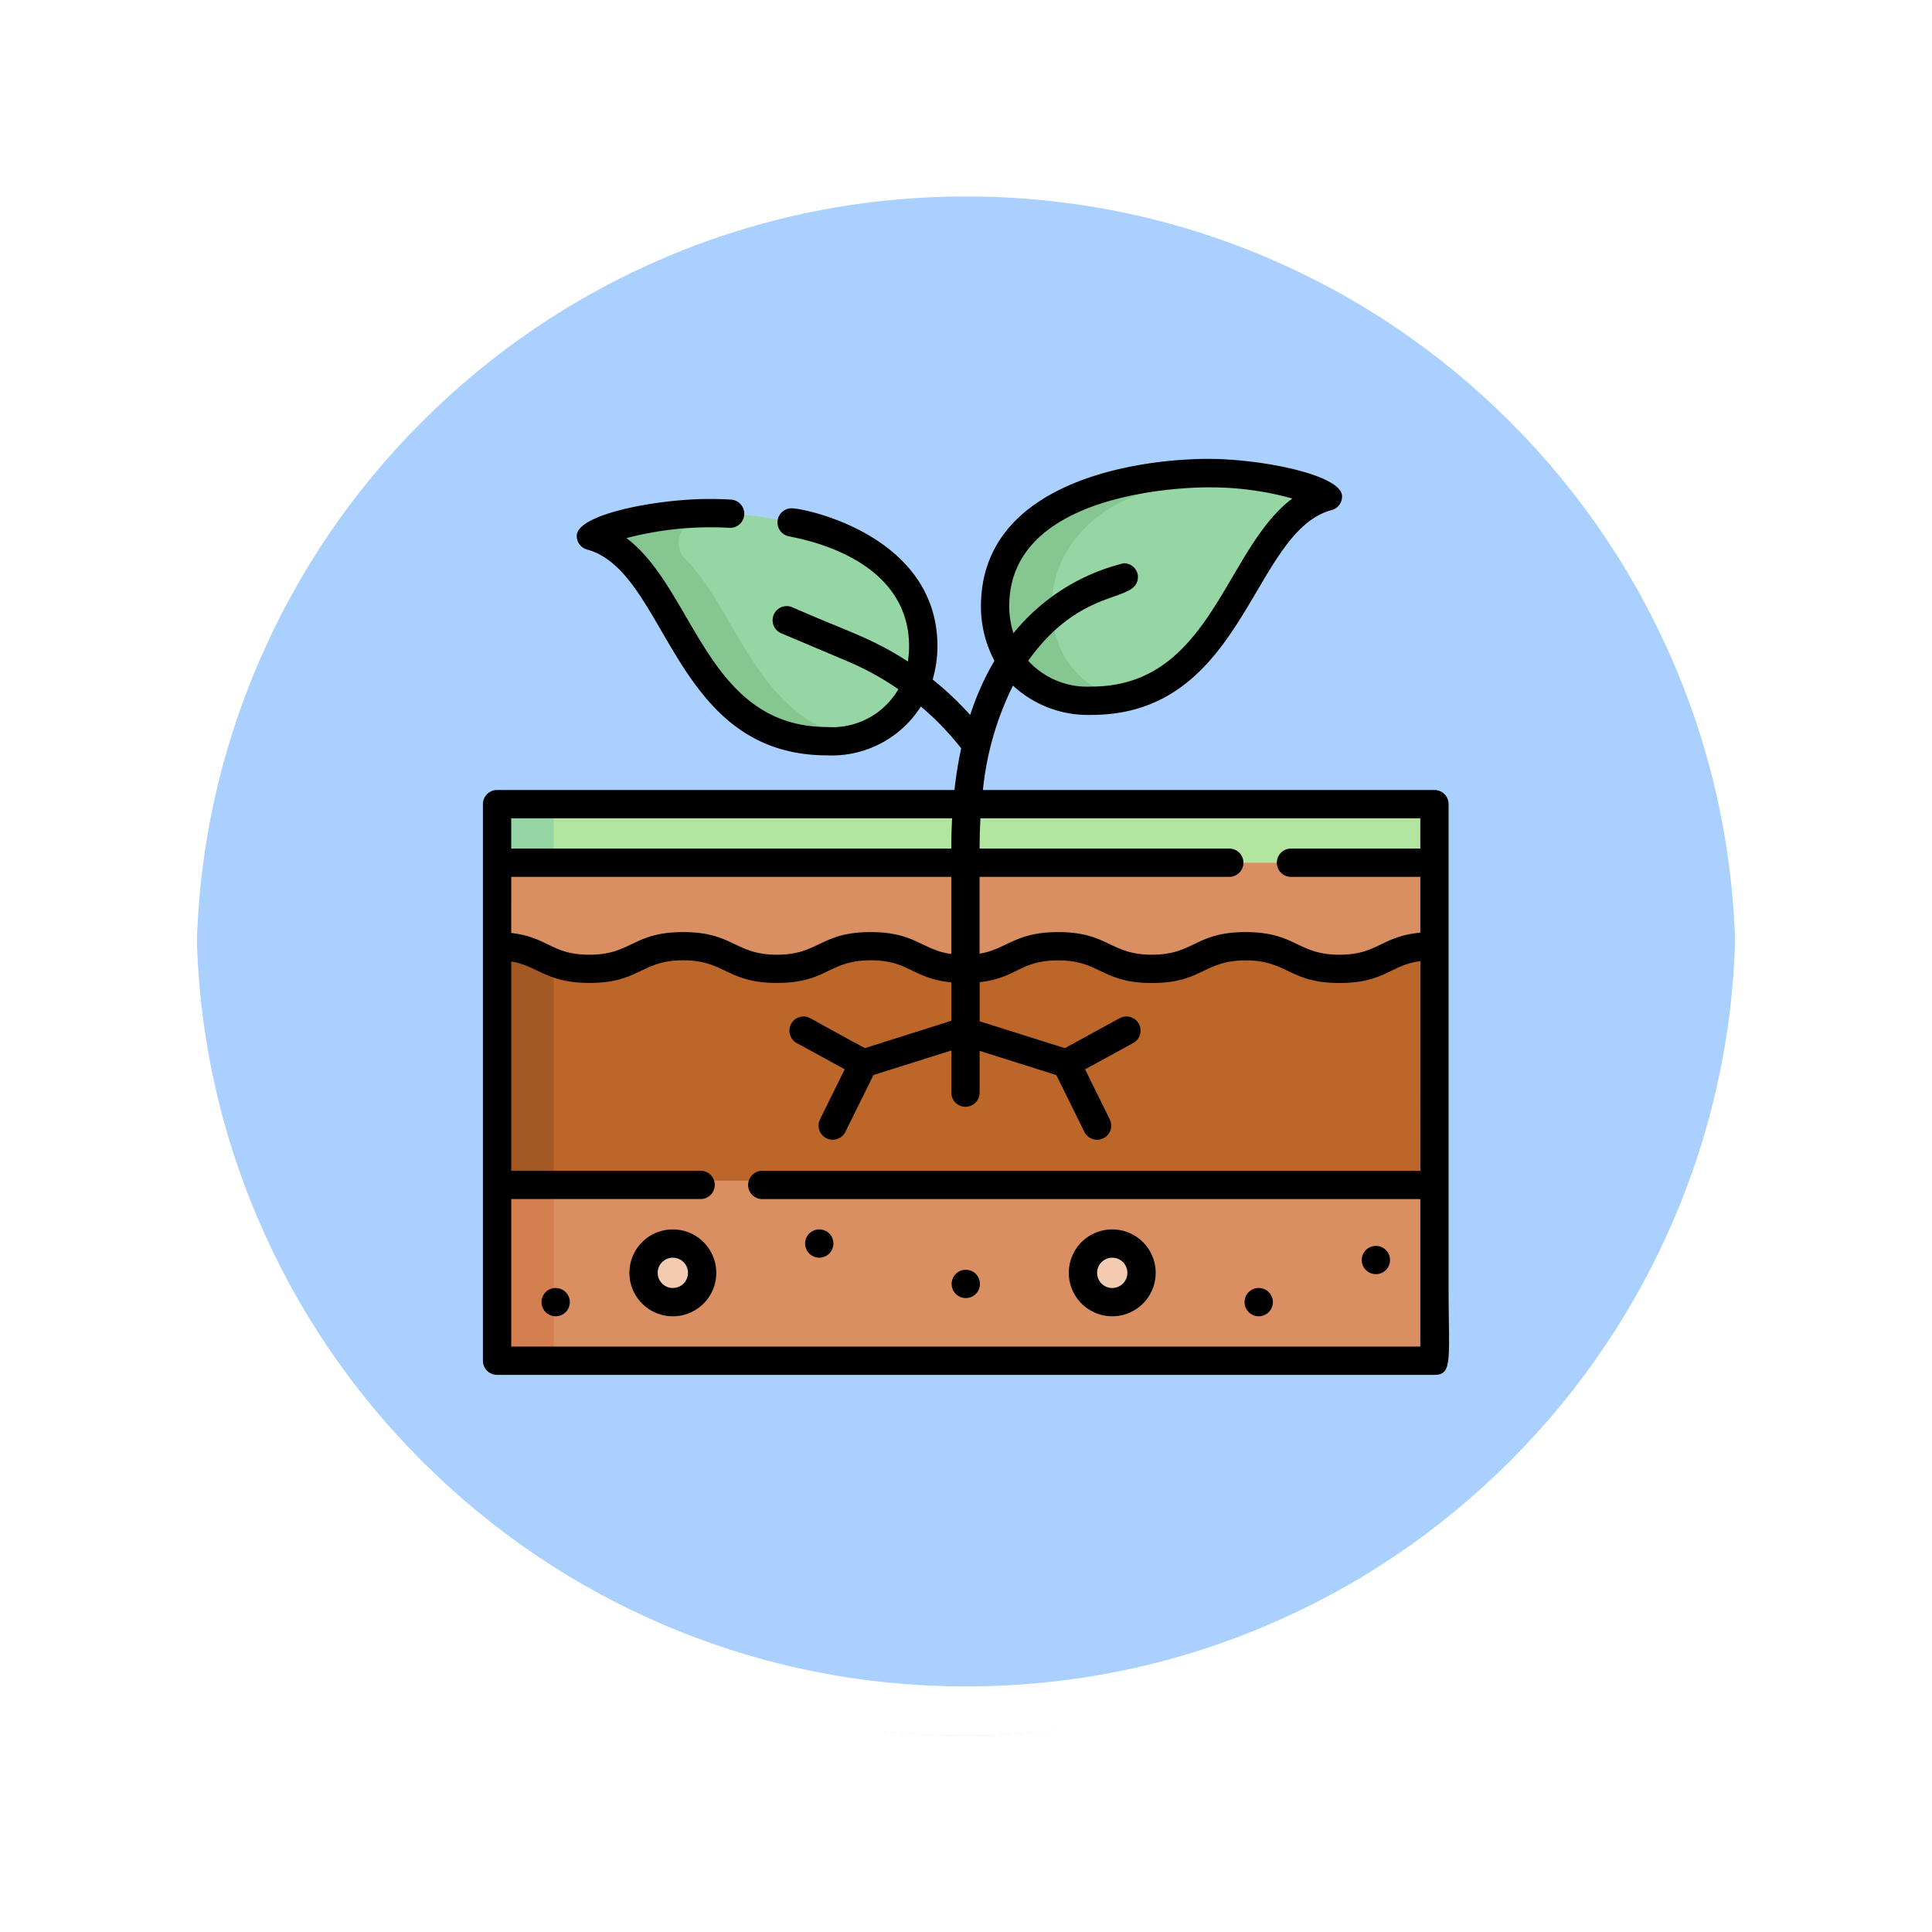 <svg xmlns="http://www.w3.org/2000/svg" xmlns:xlink="http://www.w3.org/1999/xlink" width="118" height="118" viewBox="0 0 118 118">
  <defs>
    <filter id="Trazado_874925" x="0" y="0" width="118" height="118" filterUnits="userSpaceOnUse">
      <feOffset dy="3" input="SourceAlpha"/>
      <feGaussianBlur stdDeviation="3" result="blur"/>
      <feFlood flood-opacity="0.161"/>
      <feComposite operator="in" in2="blur"/>
      <feComposite in="SourceGraphic"/>
    </filter>
  </defs>
  <g id="Grupo_1112529" data-name="Grupo 1112529" transform="translate(-1108.134 -1933.999)">
    <g id="Grupo_1111553" data-name="Grupo 1111553" transform="translate(308.634 -577.158)">
      <g id="Grupo_1111316" data-name="Grupo 1111316" transform="translate(808.5 2517.157)">
        <g id="Grupo_1109835" data-name="Grupo 1109835" transform="translate(0 0)">
          <g id="Grupo_1107913" data-name="Grupo 1107913" transform="translate(0 0)">
            <g transform="matrix(1, 0, 0, 1, -9, -6)" filter="url(#Trazado_874925)">
              <g id="Trazado_874925-2" data-name="Trazado 874925" transform="translate(9 6)" fill="#9cc8ff" opacity="0.859">
                <path d="M 50 98.5 C 43.452 98.5 37.1 97.218 31.122 94.689 C 25.347 92.246 20.16 88.749 15.705 84.295 C 11.251 79.84 7.753 74.653 5.311 68.878 C 2.782 62.9 1.5 56.548 1.5 50 C 1.5 43.452 2.782 37.1 5.311 31.122 C 7.753 25.347 11.251 20.16 15.705 15.705 C 20.16 11.251 25.347 7.753 31.122 5.311 C 37.1 2.782 43.452 1.5 50 1.5 C 56.548 1.5 62.899 2.782 68.878 5.311 C 74.653 7.753 79.84 11.251 84.294 15.705 C 88.749 20.16 92.246 25.347 94.689 31.122 C 97.217 37.1 98.499 43.452 98.499 50 C 98.499 56.548 97.217 62.9 94.689 68.878 C 92.246 74.653 88.749 79.84 84.294 84.295 C 79.84 88.749 74.653 92.246 68.878 94.689 C 62.899 97.218 56.548 98.5 50 98.5 Z" stroke="none"/>
                <path d="M 50 3 C 43.653 3 37.499 4.242 31.706 6.692 C 26.11 9.059 21.083 12.449 16.766 16.766 C 12.449 21.083 9.059 26.11 6.692 31.706 C 4.242 37.499 3 43.653 3 50 C 3 56.346 4.242 62.501 6.692 68.294 C 9.059 73.89 12.449 78.917 16.766 83.234 C 21.083 87.551 26.11 90.941 31.706 93.308 C 37.499 95.758 43.653 97 50 97 C 56.346 97 62.501 95.758 68.293 93.308 C 73.89 90.941 78.916 87.551 83.234 83.234 C 87.551 78.917 90.94 73.89 93.307 68.294 C 95.757 62.501 96.999 56.346 96.999 50 C 96.999 43.653 95.757 37.499 93.307 31.706 C 90.94 26.11 87.551 21.083 83.234 16.766 C 78.916 12.449 73.89 9.059 68.293 6.692 C 62.501 4.242 56.346 3 50 3 M 50 0 C 77.614 0 99.999 22.386 99.999 50 L 99.999 50 C 99.999 77.614 77.614 100 50 100 C 22.386 100 0 77.614 0 50 L 0 50 C 0 22.386 22.386 0 50 0 Z" stroke="none" fill="#fff"/>
              </g>
            </g>
            <g id="Trazado_874923" data-name="Trazado 874923" transform="translate(0 0)" fill="none">
              <path d="M50,0a50,50,0,0,1,50,50h0A50,50,0,0,1,0,50H0A50,50,0,0,1,50,0Z" stroke="none"/>
              <path d="M 50 3 C 43.653 3 37.499 4.242 31.706 6.692 C 26.11 9.059 21.083 12.449 16.766 16.766 C 12.449 21.083 9.059 26.11 6.692 31.706 C 4.242 37.499 3 43.653 3 50 C 3 56.346 4.242 62.501 6.692 68.294 C 9.059 73.89 12.449 78.917 16.766 83.234 C 21.083 87.551 26.11 90.941 31.706 93.308 C 37.499 95.758 43.653 97 50 97 C 56.346 97 62.501 95.758 68.293 93.308 C 73.89 90.941 78.916 87.551 83.234 83.234 C 87.551 78.917 90.94 73.89 93.307 68.294 C 95.757 62.501 96.999 56.346 96.999 50 C 96.999 43.653 95.757 37.499 93.307 31.706 C 90.94 26.11 87.551 21.083 83.234 16.766 C 78.916 12.449 73.89 9.059 68.293 6.692 C 62.501 4.242 56.346 3 50 3 M 50 0 C 77.614 0 99.999 22.386 99.999 50 L 99.999 50 C 99.999 77.614 77.614 100 50 100 C 22.386 100 0 77.614 0 50 L 0 50 C 0 22.386 22.386 0 50 0 Z" stroke="none" fill="#fff"/>
            </g>
          </g>
        </g>
      </g>
    </g>
    <g id="Grupo_1115349" data-name="Grupo 1115349" transform="translate(1137.63 1948.733)">
      <g id="Grupo_1115352" data-name="Grupo 1115352" transform="translate(0.864 14.165)">
        <path id="Trazado_908071" data-name="Trazado 908071" d="M64.753,386.985H7.5v-11l28.627-2.6,28.627,2.6Z" transform="translate(-7.5 -332.776)" fill="#d98f61"/>
        <path id="Trazado_908072" data-name="Trazado 908072" d="M37.854,373.543l-1.728-.157L7.5,375.99v11h3.456v-11Z" transform="translate(-7.5 -332.776)" fill="#d37f50"/>
        <path id="Trazado_908073" data-name="Trazado 908073" d="M64.753,199.922l-28.627,2.651L7.5,199.922v-3.578H64.753Z" transform="translate(-7.5 -176.129)" fill="#b2e59f"/>
        <path id="Trazado_908074" data-name="Trazado 908074" d="M10.956,199.922v-3.578H7.5v3.578l28.627,2.651,1.728-.16Z" transform="translate(-7.5 -176.129)" fill="#95d6a4"/>
        <path id="Trazado_908075" data-name="Trazado 908075" d="M7.5,267.185v-14.32l2.919-1.789,25.707-.66,25.8.66,2.827,1.789v14.32Z" transform="translate(-7.5 -223.971)" fill="#bd6629"/>
        <path id="Trazado_908076" data-name="Trazado 908076" d="M13.875,255.377l-3.456.089L7.5,257.255v14.32h3.456v-14.32Z" transform="translate(-7.5 -228.361)" fill="#a45924"/>
        <path id="Trazado_908077" data-name="Trazado 908077" d="M7.5,232.507c2.779.027,2.807,1.382,5.642,1.382,2.863,0,2.863-1.382,5.725-1.382s2.863,1.382,5.725,1.382,2.863-1.382,5.725-1.382,2.862,1.382,5.725,1.382,2.863-1.382,5.725-1.382,2.863,1.382,5.725,1.382,2.863-1.382,5.725-1.382,2.863,1.382,5.726,1.382,2.863-1.382,5.726-1.382h.083v-5.1H7.5Z" transform="translate(-7.5 -203.612)" fill="#d98f61"/>
        <circle id="Elipse_11721" data-name="Elipse 11721" cx="1.789" cy="1.789" r="1.789" transform="translate(8.946 47.053)" fill="#f3cbb1"/>
        <circle id="Elipse_11722" data-name="Elipse 11722" cx="1.789" cy="1.789" r="1.789" transform="translate(35.783 47.053)" fill="#f3cbb1"/>
        <g id="Grupo_1115351" data-name="Grupo 1115351" transform="translate(5.723 0)">
          <g id="Grupo_1115349-2" data-name="Grupo 1115349" transform="translate(24.692)">
            <path id="Trazado_908078" data-name="Trazado 908078" d="M279.838,34.423c-3.619.973-7.066-.133-8.068-3.722-1.02-3.654,1.327-7.2,4.908-8.456,8.962-3.138,15.183.035,15.183.035C286.917,23.609,286.378,32.665,279.838,34.423Z" transform="translate(-271.53 -20.86)" fill="#95d6a4"/>
          </g>
          <path id="Trazado_908079" data-name="Trazado 908079" d="M275.225,30.7c-1.02-3.654,1.327-7.2,4.908-8.456a24.31,24.31,0,0,1,6.131-1.317,23.2,23.2,0,0,0-9.586,1.317c-3.58,1.254-5.928,4.8-4.908,8.456.943,3.379,4.055,4.557,7.435,3.871A5.234,5.234,0,0,1,275.225,30.7Z" transform="translate(-246.837 -20.861)" fill="#85c691"/>
          <g id="Grupo_1115350" data-name="Grupo 1115350" transform="translate(0 2.44)">
            <path id="Trazado_908080" data-name="Trazado 908080" d="M69.156,55.625c3.615.988,7.066-.1,8.083-3.689,1.035-3.65-1.3-7.207-4.873-8.476-8.949-3.175-15.183-.027-15.183-.027C62.121,44.782,62.623,53.84,69.156,55.625Z" transform="translate(-57.183 -42.042)" fill="#95d6a4"/>
          </g>
          <path id="Trazado_908081" data-name="Trazado 908081" d="M72.612,55.629c-5.348-1.461-6.654-7.8-9.661-10.786a1.408,1.408,0,0,1,.718-2.368,19.783,19.783,0,0,1,2.482-.359,18.219,18.219,0,0,0-8.969,1.321c4.938,1.349,5.44,10.407,11.973,12.192a8.371,8.371,0,0,0,4.12.158q-.33-.067-.664-.158Z" transform="translate(-57.183 -39.606)" fill="#85c691"/>
        </g>
      </g>
      <g id="Grupo_1115353" data-name="Grupo 1115353" transform="translate(0 13.293)">
        <path id="Trazado_908082" data-name="Trazado 908082" d="M58.117,33.516H30.537a18.522,18.522,0,0,1,1.836-6.377,6.73,6.73,0,0,0,4.787,1.791h0c9.405,0,9.772-11.193,14.674-12.511a.855.855,0,0,0,.639-.838c0-1.318-4.949-2.288-8.156-2.288-4.359,0-13.9,1.378-13.9,9.013a7.042,7.042,0,0,0,.824,3.315,16.581,16.581,0,0,0-1.48,3.315,19.3,19.3,0,0,0-2.293-2.168,7.321,7.321,0,0,0,.291-2.035c0-6.762-8.092-8.423-8.906-8.423a.864.864,0,0,0-.189,1.707c.722.163,7.364,1.243,7.364,6.733a5.5,5.5,0,0,1-.077.918c-2.23-1.456-3.661-1.817-7.058-3.315a.864.864,0,1,0-.672,1.592l4.024,1.7a17.533,17.533,0,0,1,3.128,1.716,4.666,4.666,0,0,1-4.346,2.308c-7.356,0-8.1-8.4-12.261-11.538a20.279,20.279,0,0,1,6.325-.625.864.864,0,0,0,.048-1.727q-.684-.04-1.324-.038c-3.154,0-8.085.921-8.085,2.252a.854.854,0,0,0,.635.837C11.292,20.177,11.539,31.4,21.019,31.4a6.433,6.433,0,0,0,5.728-2.984A17.536,17.536,0,0,1,29.21,30.97a25.26,25.26,0,0,0-.411,2.546H.864A.864.864,0,0,0,0,34.38C0,51.7,0,68.374,0,68.374a.864.864,0,0,0,.864.864H58.117c1.131,0,.863-.972.863-5.33V34.38a.864.864,0,0,0-.864-.864ZM32.146,22.272c0-7.378,12.034-7.24,12.2-7.24a18.7,18.7,0,0,1,5.09.681C45.272,18.833,44.49,27.2,37.157,27.2A4.895,4.895,0,0,1,33.3,25.623c3.349-4.681,6.706-3.451,6.706-5.142,0-.1-.015-.165-.018-.145a.866.866,0,0,0-.841-.67A12.516,12.516,0,0,0,32.4,23.944a5.609,5.609,0,0,1-.258-1.672ZM57.253,35.244v1.85h-7.9a.864.864,0,0,0,0,1.728h7.9V42.23c-2.4.225-2.585,1.347-4.945,1.347-2.558,0-2.662-1.382-5.726-1.382-3.079,0-3.148,1.382-5.725,1.382-2.557,0-2.662-1.382-5.725-1.382-2.646,0-3.165,1.062-4.8,1.316V38.822H45.585a.864.864,0,0,0,0-1.728H30.334c.005-.335,0-.847.053-1.85ZM1.728,38.822H28.606V43.53c-1.757-.226-2.205-1.335-4.925-1.335-3.079,0-3.148,1.382-5.725,1.382-2.557,0-2.662-1.382-5.725-1.382-3.079,0-3.148,1.382-5.725,1.382-2.326,0-2.5-1.061-4.778-1.329Zm0-3.578H28.656c-.054,1-.047,1.666-.05,1.85H1.728ZM57.253,67.51H1.728V58.5H13.295a.864.864,0,0,0,0-1.728H1.728V43.991C3.342,44.25,3.869,45.3,6.506,45.3c3.079,0,3.148-1.382,5.725-1.382,2.557,0,2.662,1.382,5.725,1.382,3.079,0,3.148-1.382,5.725-1.382,2.356,0,2.542,1.115,4.925,1.345v2.349L23.33,49.281c-3.449-1.845-3.358-1.93-3.749-1.93a.865.865,0,0,0-.415,1.622l2.931,1.6-1.5,3.04a.864.864,0,1,0,1.549.765l1.706-3.453,4.756-1.5V52a.864.864,0,1,0,1.728,0V49.45l4.685,1.478,1.706,3.453a.864.864,0,1,0,1.549-.765l-1.5-3.04,2.931-1.6a.864.864,0,1,0-.829-1.516l-3.335,1.824-5.205-1.642V45.254c2.3-.263,2.463-1.331,4.8-1.331,2.557,0,2.662,1.382,5.725,1.382,3.079,0,3.148-1.382,5.725-1.382,2.558,0,2.662,1.382,5.726,1.382,2.746,0,3.151-1.114,4.945-1.337V56.775H17.06a.864.864,0,0,0,0,1.728H57.253Z" transform="translate(0 -13.293)"/>
        <path id="Trazado_908083" data-name="Trazado 908083" d="M31.919,452.875a.864.864,0,1,0,.868.864A.866.866,0,0,0,31.919,452.875Z" transform="translate(-27.48 -402.236)"/>
        <path id="Trazado_908084" data-name="Trazado 908084" d="M80.309,421.811a2.653,2.653,0,1,0,2.653,2.653A2.656,2.656,0,0,0,80.309,421.811Zm0,3.578a.925.925,0,1,1,.925-.925A.926.926,0,0,1,80.309,425.389Z" transform="translate(-68.71 -374.75)"/>
        <path id="Trazado_908085" data-name="Trazado 908085" d="M313.276,427.117a2.653,2.653,0,1,0-2.653-2.653A2.656,2.656,0,0,0,313.276,427.117Zm0-3.578a.925.925,0,1,1-.925.925A.926.926,0,0,1,313.276,423.539Z" transform="translate(-274.84 -374.75)"/>
        <path id="Trazado_908086" data-name="Trazado 908086" d="M171.7,423.535a.864.864,0,1,0-.864-.864A.865.865,0,0,0,171.7,423.535Z" transform="translate(-151.158 -374.747)"/>
        <path id="Trazado_908087" data-name="Trazado 908087" d="M249.191,444.929a.864.864,0,1,0-.677-.677A.864.864,0,0,0,249.191,444.929Z" transform="translate(-219.87 -393.691)"/>
        <path id="Trazado_908088" data-name="Trazado 908088" d="M404.841,454.585a.864.864,0,1,0-1.033-.847A.863.863,0,0,0,404.841,454.585Z" transform="translate(-357.29 -402.235)"/>
        <path id="Trazado_908089" data-name="Trazado 908089" d="M466.633,432.256a.863.863,0,1,0-.695-.847A.864.864,0,0,0,466.633,432.256Z" transform="translate(-412.263 -382.478)"/>
      </g>
    </g>
  </g>
</svg>
